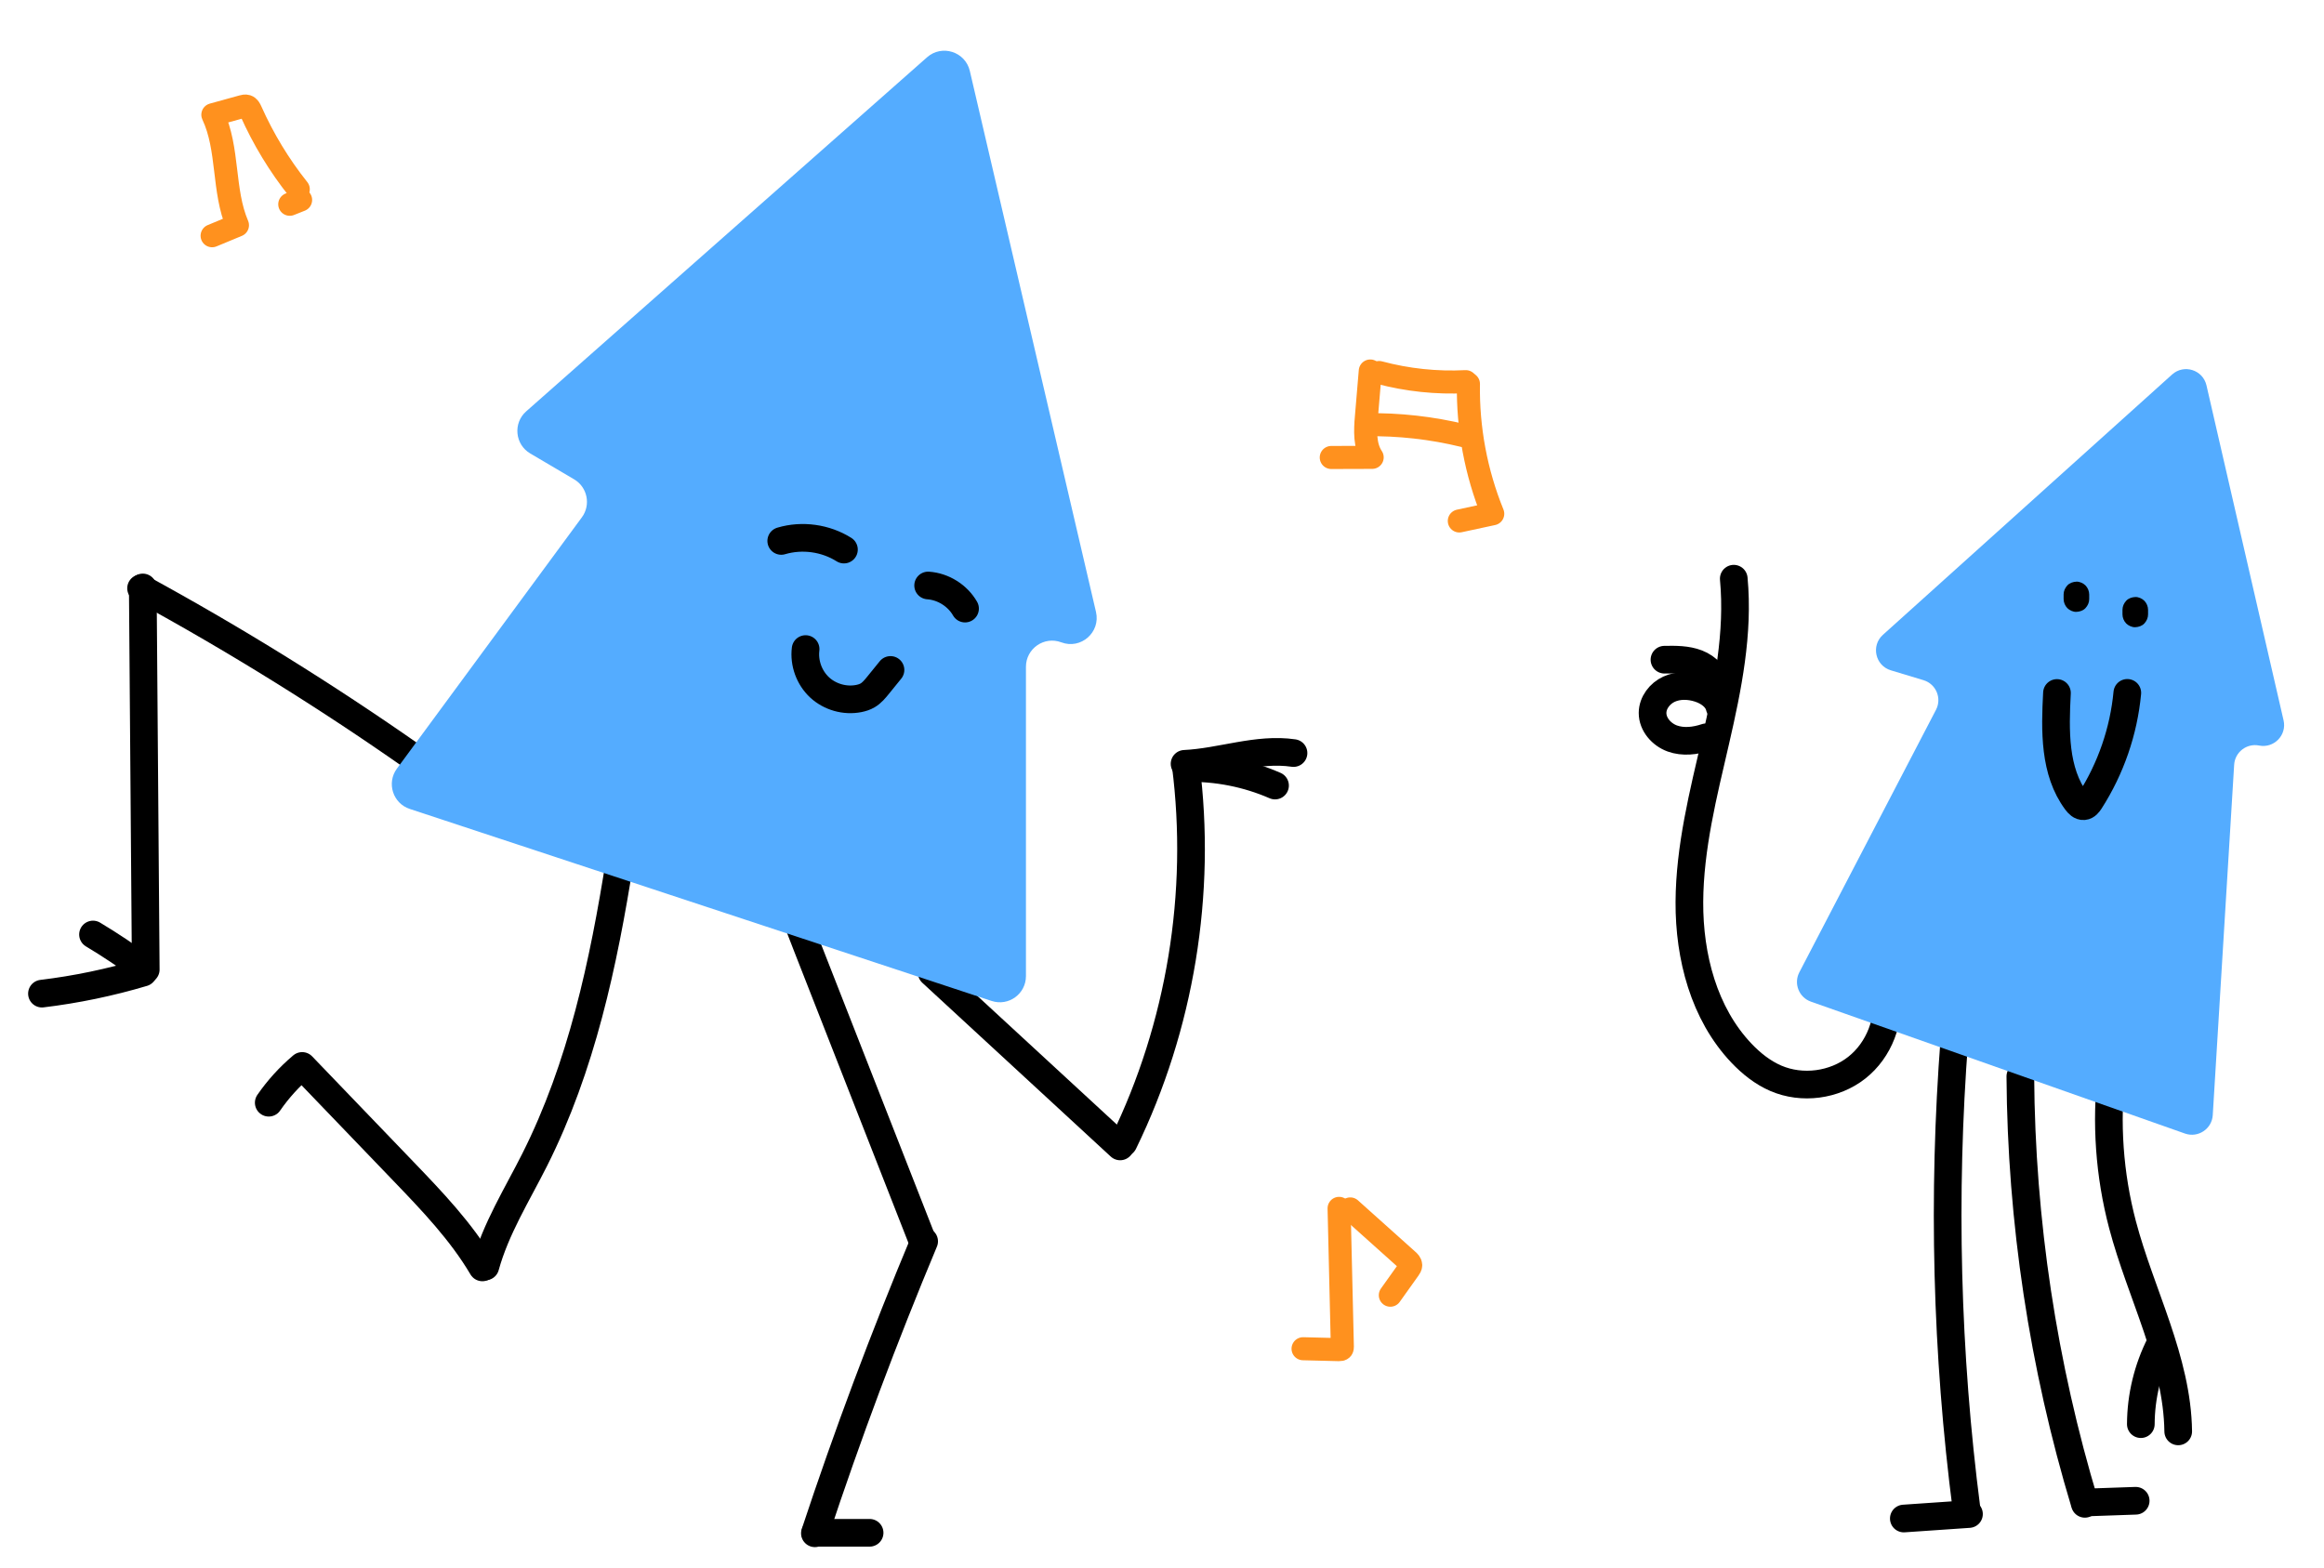 <svg width="504" height="340" viewBox="0 0 504 340" fill="none" xmlns="http://www.w3.org/2000/svg">
<g clip-path="url(#clip0_2211_155)">
<mask id="mask0_2211_155" style="mask-type:luminance" maskUnits="userSpaceOnUse" x="-53" y="-84" width="633" height="458">
<path d="M530 -84H-3C-30.614 -84 -53 -61.614 -53 -34V324C-53 351.614 -30.614 374 -3 374H530C557.614 374 580 351.614 580 324V-34C580 -61.614 557.614 -84 530 -84Z" fill="white"/>
</mask>
<g mask="url(#mask0_2211_155)">
<path d="M58.282 239.178C60.33 236.215 62.777 233.523 65.53 231.203C72.834 238.801 80.132 246.405 87.436 254.003C93.696 260.518 100.018 267.117 104.613 274.898" stroke="black" stroke-width="6" stroke-miterlimit="10" stroke-linecap="round" stroke-linejoin="round"/>
<path d="M105.257 274.698C107.516 266.501 112.111 259.186 115.935 251.594C126.108 231.397 130.898 208.947 134.428 186.614" stroke="black" stroke-width="6" stroke-miterlimit="10" stroke-linecap="round" stroke-linejoin="round"/>
<path d="M169 187C170.368 193.375 172.735 199.412 175.083 205.42C183.389 226.614 191.694 247.807 200 269" stroke="black" stroke-width="6" stroke-miterlimit="10" stroke-linecap="round" stroke-linejoin="round"/>
<path d="M200.417 269.243C191.715 290.039 183.806 311.167 176.724 332.568" stroke="black" stroke-width="6" stroke-miterlimit="10" stroke-linecap="round" stroke-linejoin="round"/>
<path d="M176.808 332.463C180.737 332.463 184.661 332.463 188.59 332.463" stroke="black" stroke-width="6" stroke-miterlimit="10" stroke-linecap="round" stroke-linejoin="round"/>
<path d="M202.06 210.968C215.68 223.533 229.305 236.098 242.925 248.658" stroke="black" stroke-width="6" stroke-miterlimit="10" stroke-linecap="round" stroke-linejoin="round"/>
<path d="M243.663 247.864C255.962 222.617 260.707 193.752 257.144 165.896" stroke="black" stroke-width="6" stroke-miterlimit="10" stroke-linecap="round" stroke-linejoin="round"/>
<path d="M256.894 165.674C264.831 165.302 272.662 162.183 280.52 163.337" stroke="black" stroke-width="6" stroke-miterlimit="10" stroke-linecap="round" stroke-linejoin="round"/>
<path d="M257.327 166.595C263.893 166.457 270.492 167.761 276.513 170.386" stroke="black" stroke-width="6" stroke-miterlimit="10" stroke-linecap="round" stroke-linejoin="round"/>
<path d="M9.098 215.519C16.524 214.625 23.872 213.093 31.042 210.957" stroke="black" stroke-width="6" stroke-miterlimit="10" stroke-linecap="round" stroke-linejoin="round"/>
<path d="M20.17 202.693C23.911 204.935 27.54 207.36 31.053 209.947" stroke="black" stroke-width="6" stroke-miterlimit="10" stroke-linecap="round" stroke-linejoin="round"/>
<path d="M31.608 210.302C31.392 182.674 31.181 155.046 30.965 127.418" stroke="black" stroke-width="6" stroke-miterlimit="10" stroke-linecap="round" stroke-linejoin="round"/>
<path d="M30.593 127.596C50.95 138.701 70.68 150.945 89.673 164.253" stroke="black" stroke-width="6" stroke-miterlimit="10" stroke-linecap="round" stroke-linejoin="round"/>
<path d="M375.997 125.52C377.102 137.314 374.709 149.13 372.051 160.668C369.387 172.207 366.429 183.817 366.373 195.661C366.318 207.505 369.509 219.848 377.668 228.434C379.804 230.681 382.28 232.657 385.127 233.884C390.816 236.331 397.809 235.416 402.67 231.586C407.538 227.757 410.069 221.174 409.02 215.069" stroke="black" stroke-width="6" stroke-miterlimit="10" stroke-linecap="round" stroke-linejoin="round"/>
<path d="M423.86 225.259C421.23 259.286 422.112 293.58 426.491 327.424" stroke="black" stroke-width="6" stroke-miterlimit="10" stroke-linecap="round" stroke-linejoin="round"/>
<path d="M427.007 328.395C422.295 328.716 417.589 329.038 412.877 329.366" stroke="black" stroke-width="6" stroke-miterlimit="10" stroke-linecap="round" stroke-linejoin="round"/>
<path d="M438.146 233.479C438.346 264.836 443.074 296.16 452.143 326.18" stroke="black" stroke-width="6" stroke-miterlimit="10" stroke-linecap="round" stroke-linejoin="round"/>
<path d="M452.16 325.897C455.828 325.769 459.491 325.642 463.16 325.514" stroke="black" stroke-width="6" stroke-miterlimit="10" stroke-linecap="round" stroke-linejoin="round"/>
<path d="M457.954 232.335C456.65 243.458 457.449 254.819 460.307 265.647C464.27 280.67 472.173 294.934 472.384 310.468" stroke="black" stroke-width="6" stroke-miterlimit="10" stroke-linecap="round" stroke-linejoin="round"/>
<path d="M464.275 308.898C464.303 302.887 465.752 296.882 468.471 291.521" stroke="black" stroke-width="6" stroke-miterlimit="10" stroke-linecap="round" stroke-linejoin="round"/>
<path d="M372.922 153.353C372.434 151.305 370.447 149.94 368.438 149.302C366.335 148.636 363.97 148.564 361.967 149.479C359.958 150.401 358.398 152.421 358.387 154.63C358.376 157.122 360.329 159.331 362.677 160.18C365.019 161.023 367.644 160.713 370.009 159.919" stroke="black" stroke-width="6" stroke-miterlimit="10" stroke-linecap="round" stroke-linejoin="round"/>
<path d="M372.351 149.107C372.234 146.721 370.264 144.751 368.038 143.885C365.813 143.025 363.354 143.047 360.968 143.086" stroke="black" stroke-width="6" stroke-miterlimit="10" stroke-linecap="round" stroke-linejoin="round"/>
<path d="M88.868 175.459L215.053 217.106C218.721 218.316 222.495 215.585 222.495 211.722V144.628C222.495 140.666 226.458 137.924 230.165 139.323C234.405 140.921 238.712 137.147 237.685 132.729L210.324 15.386C209.347 11.207 204.269 9.586 201.05 12.422L114.115 89.223C111.229 91.77 111.673 96.399 114.986 98.353L124.504 103.964C127.396 105.667 128.178 109.503 126.191 112.205L86.076 166.712C83.789 169.82 85.205 174.254 88.868 175.459Z" fill="#54ACFF"/>
<path d="M392.73 217.256L473.849 245.866C476.685 246.865 479.693 244.873 479.876 241.87L484.516 165.874C484.683 163.132 487.236 161.168 489.927 161.706C493.152 162.35 495.971 159.453 495.233 156.25L478.511 83.579C477.734 80.215 473.633 78.917 471.063 81.225L408.342 137.691C405.717 140.055 406.683 144.379 410.068 145.394L417.145 147.531C419.864 148.353 421.168 151.444 419.853 153.958L390.216 210.896C388.945 213.338 390.133 216.34 392.73 217.256Z" fill="#54ACFF"/>
<path d="M46 51.132L51.496 48.851C48.259 41.296 49.664 32.324 46.16 24.886C48.297 24.294 50.428 23.708 52.565 23.117C52.875 23.032 53.211 22.946 53.516 23.042C53.964 23.186 54.205 23.666 54.397 24.097C57.094 30.15 60.556 35.862 64.685 41.046" stroke="#FF911E" stroke-width="5" stroke-linecap="round" stroke-linejoin="round"/>
<path d="M65.192 43.369L62.842 44.306" stroke="#FF911E" stroke-width="5" stroke-linecap="round" stroke-linejoin="round"/>
<path d="M288.708 99.228L297.58 99.201C295.892 96.67 296.079 93.383 296.336 90.351C296.613 87.059 296.891 83.761 297.169 80.468" stroke="#FF911E" stroke-width="5" stroke-linecap="round" stroke-linejoin="round"/>
<path d="M316.478 112.996L323.727 111.435C320.1 102.526 318.295 92.882 318.455 83.271" stroke="#FF911E" stroke-width="5" stroke-linecap="round" stroke-linejoin="round"/>
<path d="M317.878 82.78C311.564 83.105 305.197 82.434 299.086 80.798" stroke="#FF911E" stroke-width="5" stroke-linecap="round" stroke-linejoin="round"/>
<path d="M296.234 92.126C303.36 92.008 310.496 92.807 317.418 94.496" stroke="#FF911E" stroke-width="5" stroke-linecap="round" stroke-linejoin="round"/>
<path d="M290.406 262.096C290.641 272.091 290.876 282.092 291.112 292.087C291.112 292.247 291.112 292.428 291.015 292.556C290.876 292.732 290.62 292.743 290.396 292.737C287.794 292.673 285.193 292.604 282.592 292.54" stroke="#FF911E" stroke-width="5" stroke-linecap="round" stroke-linejoin="round"/>
<path d="M292.831 262.218C296.987 265.943 301.143 269.667 305.299 273.391C305.603 273.663 305.934 273.988 305.94 274.398C305.94 274.713 305.753 274.99 305.571 275.245C304.22 277.142 302.868 279.034 301.517 280.93" stroke="#FF911E" stroke-width="5" stroke-linecap="round" stroke-linejoin="round"/>
<path d="M169.426 117.328C173.949 115.985 179.033 116.69 183.024 119.204" stroke="black" stroke-width="6" stroke-miterlimit="10" stroke-linecap="round" stroke-linejoin="round"/>
<path d="M201.283 126.991C204.552 127.218 207.654 129.161 209.286 132.002" stroke="black" stroke-width="6" stroke-miterlimit="10" stroke-linecap="round" stroke-linejoin="round"/>
<path d="M446.088 150.306C445.661 158.437 445.444 167.311 450.312 173.838C450.706 174.365 451.238 174.92 451.893 174.865C452.504 174.809 452.926 174.249 453.253 173.738C457.76 166.712 460.562 158.598 461.345 150.284" stroke="black" stroke-width="6" stroke-miterlimit="10" stroke-linecap="round" stroke-linejoin="round"/>
<path d="M447.531 128.939C447.531 129.272 447.531 129.605 447.531 129.938C447.531 130.648 447.842 131.397 448.341 131.902C448.824 132.385 449.612 132.746 450.306 132.713C451.022 132.679 451.766 132.446 452.271 131.902C452.77 131.359 453.081 130.693 453.081 129.938C453.081 129.605 453.081 129.272 453.081 128.939C453.081 128.228 452.77 127.479 452.271 126.974C451.788 126.491 451 126.13 450.306 126.164C449.59 126.197 448.846 126.43 448.341 126.974C447.847 127.518 447.531 128.184 447.531 128.939Z" fill="black"/>
<path d="M460.296 132.268C460.296 132.601 460.296 132.934 460.296 133.267C460.296 133.978 460.607 134.727 461.106 135.232C461.589 135.715 462.377 136.076 463.071 136.042C463.787 136.009 464.531 135.776 465.036 135.232C465.535 134.688 465.846 134.022 465.846 133.267C465.846 132.934 465.846 132.601 465.846 132.268C465.846 131.558 465.535 130.809 465.036 130.304C464.553 129.821 463.765 129.46 463.071 129.493C462.355 129.527 461.611 129.76 461.106 130.304C460.612 130.848 460.296 131.514 460.296 132.268Z" fill="black"/>
<path d="M174.71 140.782C174.332 143.818 175.492 147.004 177.734 149.091C179.977 151.177 183.234 152.104 186.237 151.51C186.909 151.377 187.575 151.172 188.163 150.822C189.084 150.284 189.772 149.435 190.444 148.608C191.337 147.509 192.225 146.41 193.119 145.311" stroke="black" stroke-width="6" stroke-miterlimit="10" stroke-linecap="round" stroke-linejoin="round"/>
</g>
</g>
<defs>
<clipPath id="clip0_2211_155">
<rect width="504" height="340" fill="white"/>
</clipPath>
</defs>
</svg>
